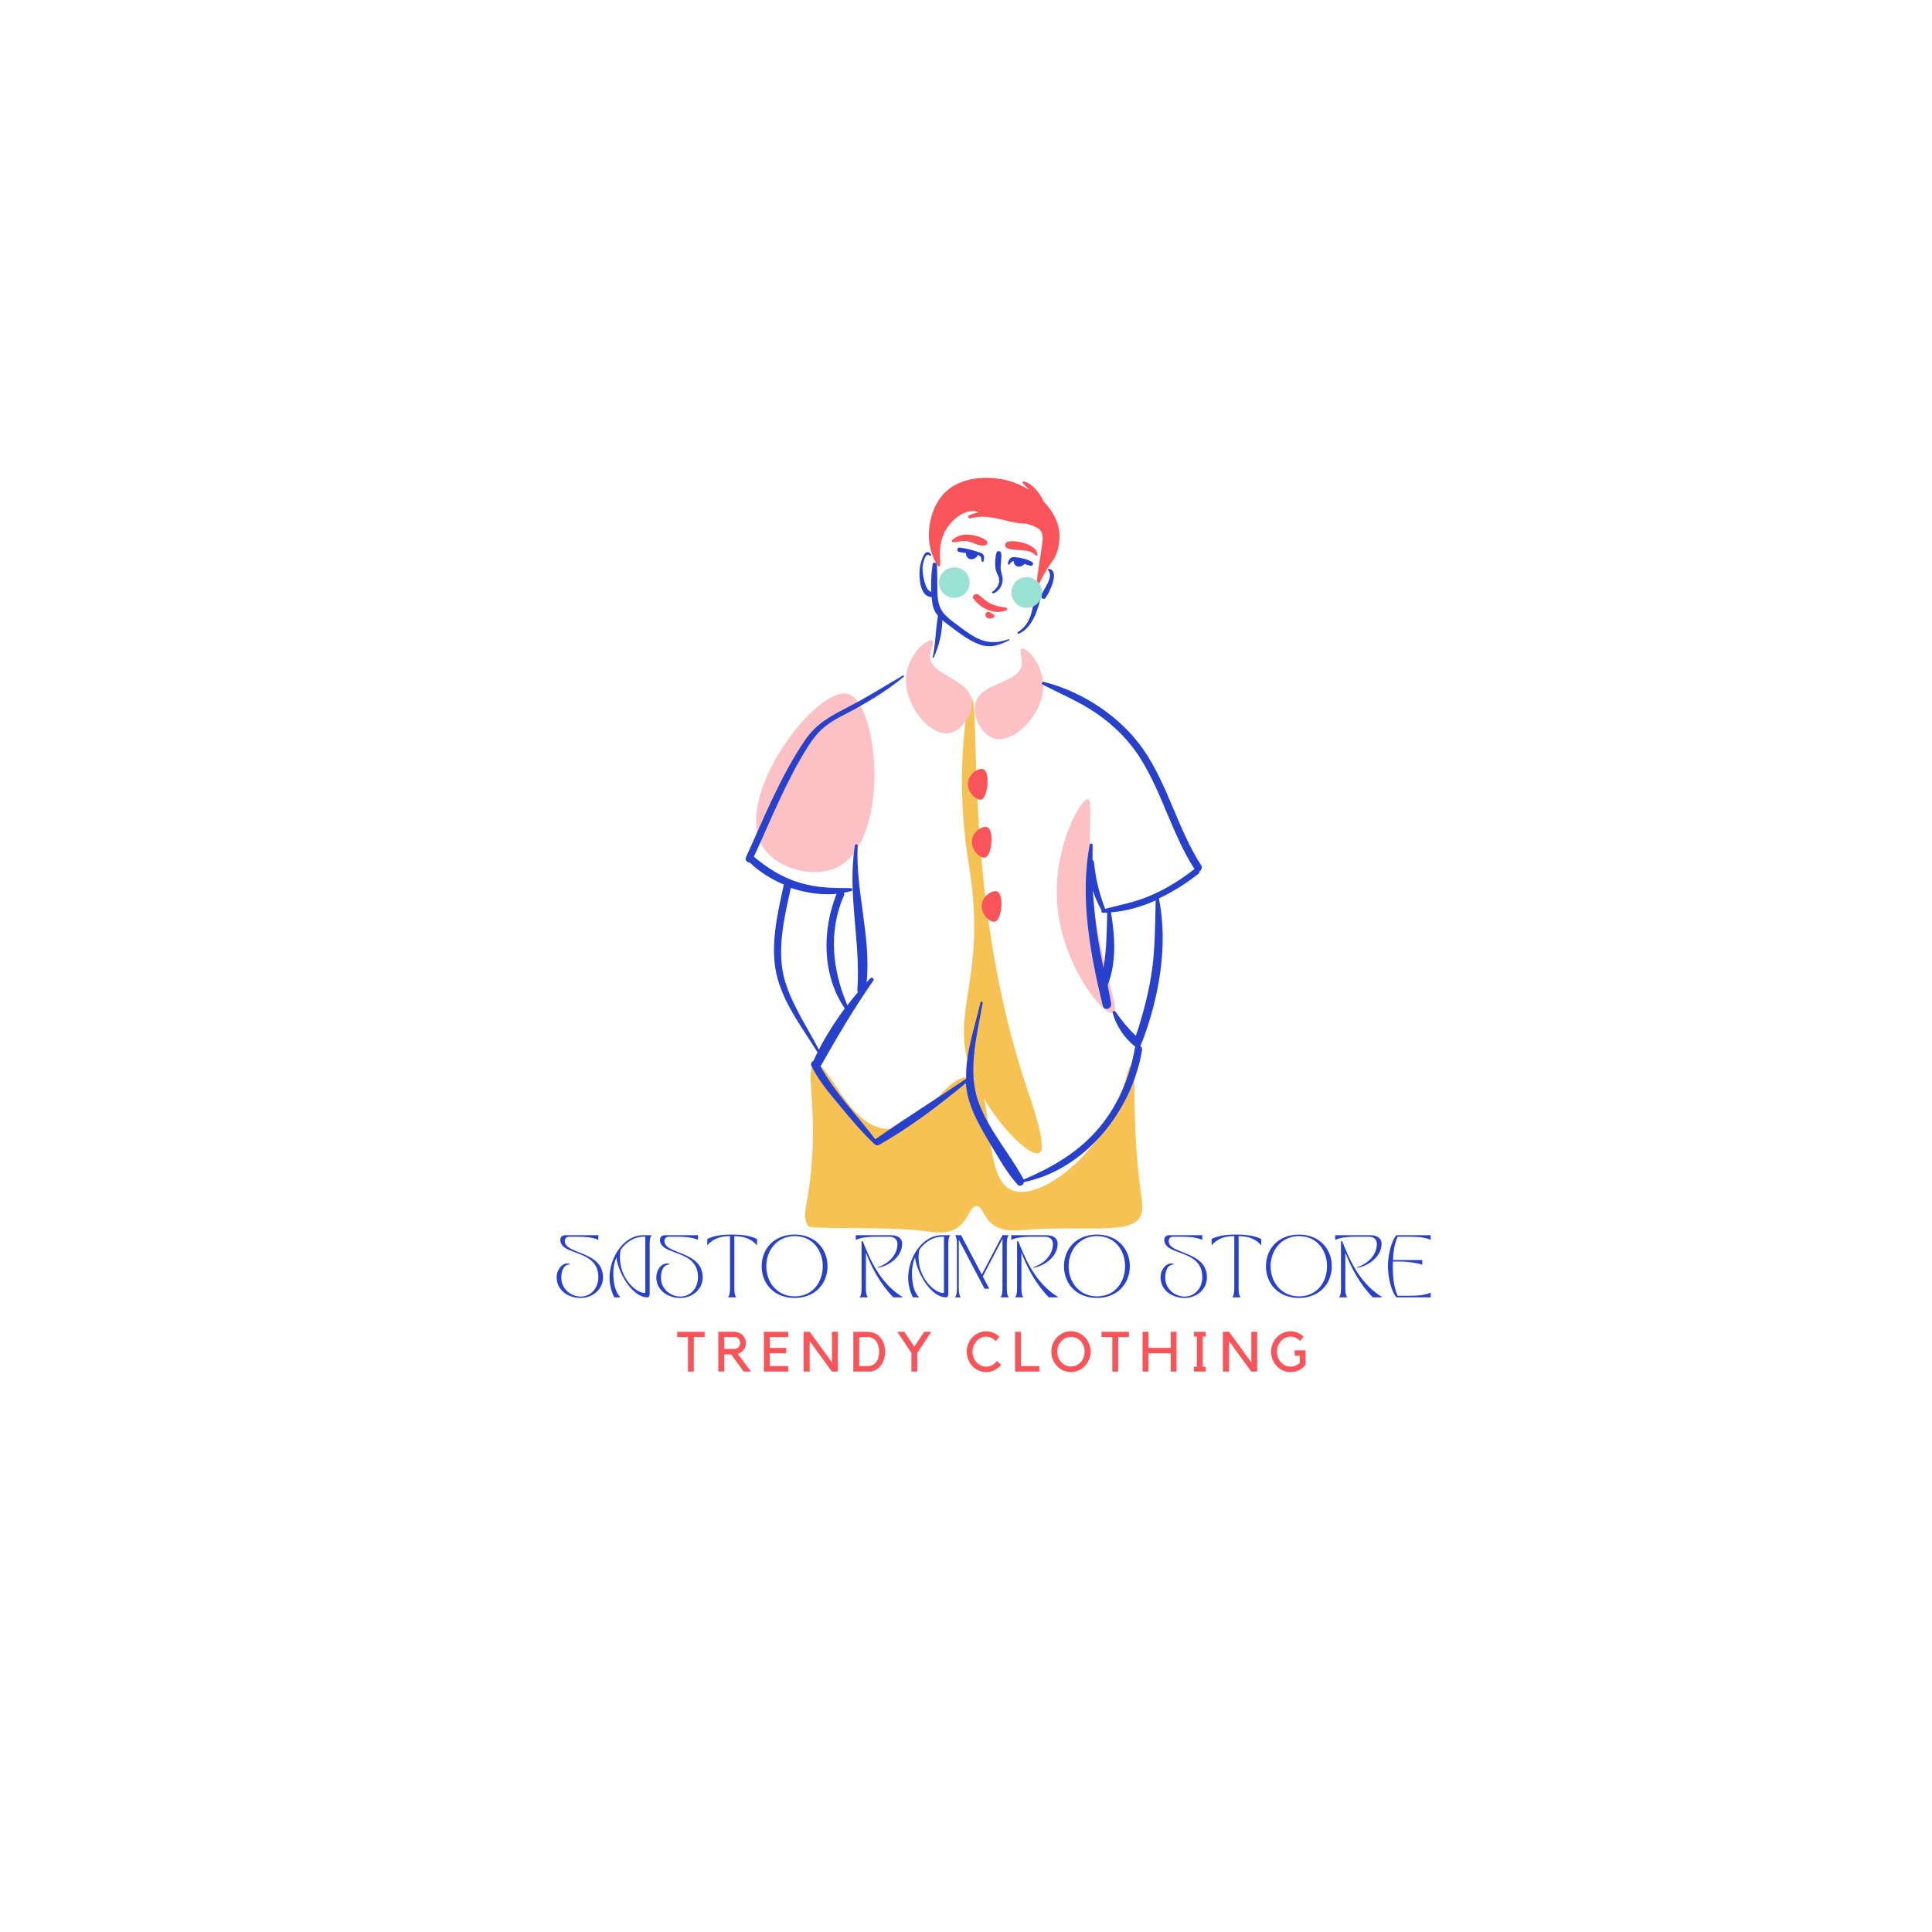 <svg xmlns="http://www.w3.org/2000/svg" xmlns:xlink="http://www.w3.org/1999/xlink" width="500" zoomAndPan="magnify" viewBox="0 0 375 375" height="500" preserveAspectRatio="xMidYMid meet" version="1.0"><defs><g/><clipPath id="0b0f5aa47a"><path d="M 156.195 135.215 L 221.773 135.215 L 221.773 239.219 L 156.195 239.219 Z M 156.195 135.215 " clip-rule="nonzero"/></clipPath><clipPath id="12e2e28fb3"><path d="M 180 92.219 L 206 92.219 L 206 179 L 180 179 Z M 180 92.219 " clip-rule="nonzero"/></clipPath><clipPath id="11fc5d4f57"><path d="M 144.727 106.219 L 233.266 106.219 L 233.266 230.402 L 144.727 230.402 Z M 144.727 106.219 " clip-rule="nonzero"/></clipPath></defs><rect x="-37.5" width="450" fill="#ffffff" y="-37.5" height="450" fill-opacity="1"/><rect x="-37.5" width="450" fill="#ffffff" y="-37.5" height="450" fill-opacity="1"/><rect x="-37.5" width="450" fill="#ffffff" y="-37.5" height="450" fill-opacity="1"/><g clip-path="url(#0b0f5aa47a)"><path fill="#f6c254" d="M 190.234 163.461 C 191.23 176.727 193.469 193.219 198.789 209.59 C 200.465 214.688 203.406 222.828 201.703 223.766 C 200.172 224.613 194.73 219.605 190.996 213.223 C 192.469 219.078 191.82 229.359 196.555 231.059 C 201.848 232.961 211.699 224.996 216.023 216.238 C 218.465 211.289 218.844 206.691 219.609 206.809 C 220.492 206.926 219.902 212.723 220.551 222.684 C 221.141 231.645 222.02 233.547 221.668 235.16 C 221.582 235.57 221.406 235.949 221.316 236.125 C 219.551 239.727 210.609 237.793 198.73 238.73 C 197.023 238.879 194.555 239.113 192.645 237.621 C 190.82 236.184 190.676 234.105 189.555 234.074 C 188.293 234.047 188.055 236.652 185.996 238.176 C 183.938 239.699 181.379 239.199 179.059 238.906 C 171.031 237.969 157.324 238.73 156.855 237.969 C 156.707 237.766 156.621 237.531 156.621 237.531 C 156.531 237.355 156.473 237.148 156.383 236.855 C 155.883 234.867 157.09 232.699 157.59 225.289 C 158.414 213.602 156.266 207.305 158.117 206.602 C 160.738 205.637 164.559 218.699 172.086 219.109 C 179.469 219.52 183.586 208.066 188.234 209.211 C 188.586 209.297 188.91 209.441 189.172 209.676 C 183.438 196.762 191.82 191.137 188.113 168.176 C 187.645 165.246 185.586 153.383 187.555 138.887 C 187.793 137.098 188.086 135.488 188.496 135.461 C 189.527 135.43 189.027 145.566 190.027 160.5 M 190.027 160.5 C 190.086 161.469 190.145 162.465 190.234 163.461 " fill-opacity="1" fill-rule="nonzero"/></g><path fill="#fcc1c5" d="M 199.73 126.645 C 199.465 126.41 198.672 125.676 198.23 125.91 C 197.703 126.203 198.496 127.727 198.32 129.047 C 197.82 132.559 190.848 132.414 189.469 136.105 C 188.496 138.684 190.41 142.52 192.848 143.309 C 196.469 144.48 202.055 139.148 202.465 133.879 C 202.699 131.066 201.406 128.168 199.73 126.645 Z M 180.527 127.465 C 180.5 126.117 181.469 124.711 180.969 124.359 C 180.586 124.098 179.703 124.711 179.41 124.918 C 177.559 126.234 175.941 128.957 175.852 131.828 C 175.676 137.098 180.617 143.016 184.352 142.285 C 186.852 141.785 189.203 138.156 188.527 135.52 C 187.555 131.652 180.617 131.008 180.527 127.465 Z M 164.617 134.699 C 158.559 132.941 141.945 154.762 148.121 164.426 C 150.797 168.613 157.797 170.52 162.355 168.41 C 172.969 163.461 170.617 136.457 164.617 134.699 Z M 216.109 196.555 C 214.316 197.316 206.906 188.328 205.379 177.168 C 203.789 165.57 209.73 154.848 211.172 155.141 C 211.996 155.316 211.406 158.859 211.555 165.598 C 211.996 184.957 217.848 195.824 216.109 196.555 " fill-opacity="1" fill-rule="nonzero"/><g clip-path="url(#12e2e28fb3)"><path fill="#f9545a" d="M 192.145 120.082 C 192.438 120.082 192.672 119.996 192.906 119.789 C 193.145 119.613 192.965 119.293 192.762 119.203 C 192.41 119.086 192.23 118.793 191.82 118.766 C 191.469 118.766 191.172 119.117 191.289 119.469 C 191.379 119.879 191.762 120.082 192.145 120.082 Z M 195.289 117.945 C 194.23 117.797 193.23 117.621 192.262 117.156 C 191.379 116.715 190.734 116.07 189.969 115.457 C 189.438 115.047 188.496 115.602 188.969 116.219 C 190.32 118.121 193.086 119.438 195.348 118.441 C 195.586 118.383 195.527 118.004 195.289 117.945 Z M 193.613 173.066 C 192.82 172.656 190.996 173.684 190.613 175.293 C 190.145 177.344 192.203 179.129 193.113 178.895 C 194.438 178.602 194.906 173.738 193.613 173.066 Z M 190.438 155.199 C 191.73 154.879 192.23 150.016 190.938 149.344 C 190.145 148.934 188.32 149.957 187.938 151.57 C 187.469 153.617 189.527 155.406 190.438 155.199 Z M 191.203 166.449 C 192.496 166.125 192.996 161.262 191.703 160.59 C 190.906 160.18 189.086 161.203 188.703 162.816 C 188.234 164.895 190.293 166.68 191.203 166.449 Z M 201.379 107.664 C 201.32 105.645 197.082 104.734 195.586 105.145 C 195.086 105.293 194.879 106.113 195.438 106.375 C 197.145 107.109 199.672 106.289 201.055 107.812 C 201.113 107.957 201.379 107.84 201.379 107.664 Z M 191.113 105.879 C 191.527 105.82 191.879 105.293 191.496 104.969 C 190.586 104.18 189.086 103.855 187.91 103.77 C 186.82 103.684 185.527 104.062 184.793 104.883 C 184.676 105.027 184.762 105.234 184.938 105.234 C 186.117 105.234 186.938 104.797 188.176 105.145 C 189.113 105.438 190.055 105.996 191.113 105.879 Z M 204.938 107.754 C 204.438 108.895 203.996 109.129 202.789 111.207 C 201.789 112.965 201.496 113.902 201.289 113.844 C 201.141 113.816 201.113 113.172 201.762 109.129 C 202.438 104.797 202.582 104.062 202.082 103.156 C 201.73 102.512 200.879 102.16 199.289 101.66 C 195.555 101.633 192.262 99.523 188.352 100.605 C 187.996 100.695 187.762 100.168 188.113 100.02 C 188.734 99.758 189.379 99.551 190.055 99.406 C 189.113 99.172 188.91 99.113 188.469 99.199 C 186.145 99.523 184.234 101.516 183.32 103.332 C 181.734 106.551 182.91 109.832 182.32 109.949 C 181.879 110.039 181.059 108.164 180.645 106.641 C 180.234 105.09 180.262 103.77 180.32 103.008 C 180.383 102.043 180.762 98.586 183 96.035 C 186.352 92.23 192.32 92.316 195.969 93.371 C 197.262 93.754 198.523 94.309 199.703 95.043 C 199.379 94.633 198.996 94.223 198.555 93.871 C 198.348 93.695 198.582 93.371 198.789 93.461 C 200.406 93.898 201.703 95.508 202.582 97.355 C 204.262 99.082 205.406 101.164 205.613 103.301 C 205.82 105.879 204.938 107.754 204.938 107.754 " fill-opacity="1" fill-rule="nonzero"/></g><g clip-path="url(#11fc5d4f57)"><path fill="#2741cc" d="M 202.082 115.602 C 201.906 116.043 202.613 116.48 202.906 116.102 C 203.613 115.191 205.848 110.77 203.582 110.418 C 203.438 110.387 203.348 110.535 203.438 110.652 C 204.613 112.027 202.582 114.254 202.082 115.602 Z M 197.586 122.691 C 197.438 122.809 197.523 123.102 197.73 123.012 C 200.465 121.898 201.582 117.977 202.145 115.398 C 202.23 114.957 201.641 114.664 201.406 115.074 C 200.73 116.219 200.555 117.594 200.23 118.883 C 199.789 120.523 199.023 121.723 197.586 122.691 Z M 158.941 203.73 C 160.383 200.949 162.09 198.254 163.973 195.738 C 159.562 189.293 159.531 180.566 162.383 173.504 C 159.473 173.77 156.383 173.332 153.504 172.336 C 152.207 178.133 150.648 184.664 152.383 190.492 C 153.828 195.211 156.68 199.367 158.941 203.73 Z M 214.906 177.137 C 214.641 177.137 214.348 177.168 214.082 177.168 C 213.816 177.168 213.699 176.875 213.816 176.699 L 213.789 176.668 C 213.109 175.438 212.551 174.148 212.113 172.832 C 212.258 174.969 212.434 177.109 212.699 179.219 C 213.051 182.117 213.582 184.988 214.168 187.855 C 214.816 184.285 214.816 180.801 214.906 177.137 Z M 232.844 169.082 C 232.875 169.258 232.812 169.434 232.637 169.582 C 230.402 171.367 227.754 173.066 224.934 174.383 C 226.816 183.375 224.934 193.773 221.699 202.207 C 221.641 202.328 221.582 202.414 221.523 202.5 C 221.523 202.676 221.434 202.852 221.316 203 C 221.551 203.176 221.727 203.469 221.668 203.82 C 219.758 215.477 210.758 226.988 198.73 229.445 C 198.672 230.004 197.965 230.445 197.496 229.918 C 195.406 227.602 193.789 224.672 192.172 221.977 C 190.645 219.402 189.086 216.766 188.176 213.895 C 187.793 212.695 187.555 211.465 187.469 210.234 C 182.203 214.598 176.586 218.844 170.648 222.215 C 170.383 222.359 170.148 222.328 169.969 222.215 C 169.91 222.215 169.852 222.184 169.793 222.125 C 167.297 219.781 165.059 217.117 162.883 214.48 C 160.914 212.109 158.883 209.707 157.504 206.926 C 157.266 206.484 157.531 206.074 157.883 205.898 C 157.883 205.871 157.883 205.871 157.914 205.84 C 158.148 205.312 158.414 204.785 158.68 204.258 C 155.855 199.691 152.473 195.324 150.973 190.113 C 149.27 184.195 150.855 177.578 152.148 171.691 C 149.652 170.637 147.328 169.172 145.535 167.414 C 145.062 167.473 144.531 166.945 144.797 166.387 C 148.297 158.715 151.531 150.574 156.297 143.602 C 158.414 140.496 161.18 139.004 164.473 137.305 C 168.148 135.43 171.645 133.207 175.234 131.125 C 175.383 131.035 175.559 131.242 175.41 131.359 C 172.527 133.789 169.293 135.754 166 137.598 C 164.355 138.504 162.59 139.297 161.031 140.352 C 159.18 141.582 157.883 143.223 156.707 145.094 C 152.531 151.742 149.59 159.184 146.328 166.301 C 149.004 168.496 151.738 170.285 155.121 171.309 C 158.414 172.336 161.738 172.391 165.148 172.391 C 165.473 172.391 165.531 172.863 165.238 172.949 C 164.766 173.066 164.293 173.184 163.824 173.27 C 163.883 173.449 163.883 173.625 163.793 173.828 C 160.738 180.887 161.562 188.238 164.473 195.121 C 165.148 194.242 165.824 193.395 166.531 192.574 C 166.441 192.457 166.383 192.309 166.414 192.133 C 167.09 182.73 164.414 173.418 165.941 164.074 C 166 163.781 166.5 163.84 166.473 164.133 C 166.031 172.977 169.117 181.824 168.207 190.668 C 168.441 190.406 168.676 190.141 168.941 189.879 C 169.234 189.586 169.766 189.965 169.527 190.316 C 165.824 195.617 162.59 201.094 159.414 206.719 C 159.355 206.809 159.297 206.867 159.238 206.926 C 162.059 212.109 166.352 216.445 169.91 221.156 C 169.941 221.129 170 221.07 170.027 221.043 C 175.762 217.027 181.734 213.309 187.527 209.383 C 187.379 204.406 189.203 199.367 190.32 194.566 C 190.379 194.273 190.793 194.418 190.734 194.68 C 189.672 200.746 187.734 207.891 189.91 213.867 C 191.91 219.402 195.969 223.824 198.699 228.949 C 203.938 226.695 208.789 223.969 212.668 219.664 C 216.758 215.125 219.258 209.383 220.285 203.41 C 220.316 203.32 220.344 203.234 220.375 203.176 C 220.344 203.145 220.316 203.145 220.285 203.117 C 218.199 201.418 216.699 199.191 215.965 196.613 C 215.875 196.262 216.316 196.117 216.523 196.379 C 217.699 198.078 218.992 199.633 220.461 201.066 C 221.902 196.789 223.023 192.484 223.641 188.035 C 224.227 183.609 224.199 179.219 224.316 174.766 C 221.523 176.023 218.551 176.875 215.641 177.078 C 216.406 181.68 216.758 186.805 214.992 191.195 C 215.23 192.398 215.465 193.598 215.672 194.797 C 215.848 195.824 214.316 196.293 214.051 195.238 C 211.613 185.191 209.555 174.18 211.523 163.93 C 211.582 163.605 212.082 163.695 212.082 164.016 C 212.055 164.984 212.055 165.949 212.055 166.914 C 212.199 167.004 212.316 167.18 212.348 167.387 C 212.641 170.52 213.375 173.449 214.492 176.375 L 214.492 176.406 C 217.551 175.613 220.582 175.059 223.523 173.738 C 226.52 172.422 229.285 170.695 231.844 168.672 C 227.578 162.055 225.668 154.234 221.551 147.527 C 219.316 143.867 216.316 140.848 212.758 138.418 C 209.465 136.164 205.879 134.699 202.379 132.883 C 202.082 132.734 202.289 132.266 202.613 132.355 C 210.082 134.23 217.434 139.062 221.844 145.359 C 226.727 152.359 228.578 160.941 233.227 168.086 C 233.344 168.527 233.168 168.906 232.844 169.082 Z M 195.996 109.48 C 196.23 109.129 196.41 108.953 196.762 108.895 C 196.73 109.219 196.879 109.566 197.145 109.773 C 197.672 110.184 198.438 109.949 198.82 109.48 C 198.82 109.48 198.82 109.453 198.848 109.453 C 199.262 109.598 199.645 109.746 200.055 109.805 C 200.465 109.891 200.73 109.336 200.348 109.102 C 199.438 108.516 198.086 108.25 196.996 108.133 C 196.113 108.047 195.848 108.543 195.613 109.336 C 195.555 109.566 195.848 109.688 195.996 109.48 Z M 186.145 107.137 C 186.586 107.227 187.027 107.285 187.496 107.344 C 187.438 107.781 187.703 108.25 188.086 108.457 C 188.703 108.75 189.586 108.34 189.82 107.695 C 190.41 107.93 190.469 108.281 190.527 108.895 C 190.555 109.102 190.848 109.16 190.906 108.953 C 191.086 108.105 191.113 107.547 190.203 107.254 C 188.938 106.816 187.613 106.434 186.293 106.289 C 185.762 106.172 185.645 107.02 186.145 107.137 Z M 192.879 115.164 C 193.91 114.664 194.555 113.758 194.613 112.613 C 194.645 111.824 194.289 111.18 194.23 110.418 C 194.172 109.422 194.438 108.426 194.352 107.43 C 194.289 106.934 193.555 106.758 193.406 107.312 C 193.145 108.309 193.086 109.539 193.262 110.566 C 193.379 111.152 193.73 111.559 193.879 112.145 C 194.145 113.23 193.527 114.254 192.645 114.84 C 192.469 114.957 192.645 115.281 192.879 115.164 Z M 178.5 110.508 C 178.559 109.805 179.32 105.906 180.703 107.578 C 180.852 107.754 180.617 108.016 180.441 107.84 C 179.5 106.992 179.059 109.922 179.059 110.242 C 179.059 110.828 179.117 111.414 179.234 111.973 C 179.41 112.82 179.734 114.605 180.762 114.871 C 180.676 113.055 180.762 111.207 181.027 109.512 C 181.086 109.012 181.82 109.188 181.852 109.629 C 181.969 111.531 181.879 113.465 181.969 115.398 C 182.086 118.09 183.059 119.262 185.145 120.816 C 186.469 121.781 187.793 122.836 189.203 123.625 C 191.41 124.859 193.406 124.918 195.789 124.066 C 195.906 124.008 195.996 124.211 195.879 124.273 C 193.91 125.266 192.203 125.852 190.055 125.062 C 187.852 124.242 185.879 122.633 184.027 121.254 C 183.617 120.961 183.262 120.668 182.91 120.375 C 182.852 122.895 182.262 125.414 181.203 127.668 C 181.145 127.785 181 127.699 181.027 127.582 C 181.617 124.945 181.586 122.191 182.059 119.527 C 181.559 118.941 181.203 118.27 181.027 117.418 C 180.941 116.922 180.883 116.422 180.824 115.895 C 178.527 115.809 178.383 112.234 178.5 110.508 " fill-opacity="1" fill-rule="nonzero"/></g><path fill="#99e1d3" d="M 199.289 112.027 C 197.645 112.027 196.32 113.348 196.32 114.988 C 196.32 116.629 197.645 117.977 199.289 117.977 C 200.938 117.977 202.262 116.656 202.262 115.016 C 202.262 113.375 200.938 112.027 199.289 112.027 Z M 188.203 113.082 C 188.203 114.723 186.879 116.043 185.234 116.043 C 183.586 116.043 182.262 114.723 182.262 113.082 C 182.262 111.445 183.586 110.125 185.234 110.125 C 186.879 110.094 188.203 111.445 188.203 113.082 " fill-opacity="1" fill-rule="nonzero"/><g fill="#2741cc" fill-opacity="1"><g transform="translate(107.563, 251.808)"><g><path d="M 5.137 0.121 C 7.477 0.121 9.48 -1.531 9.48 -3.871 C 9.48 -9.047 2.062 -8.297 2.062 -10.902 C 2.062 -11.324 2.281 -11.758 2.895 -11.758 L 4.57 -11.758 C 6.898 -11.758 8.082 -11.422 8.574 -11.121 L 8.574 -12.059 L 2.172 -12.059 C 1.688 -12.059 1.195 -11.793 1.195 -11.18 C 1.195 -7.949 8.574 -9.469 8.574 -3.918 C 8.574 -1.762 7.129 -0.145 5.137 -0.145 C 3.426 -0.145 1.387 -1.461 1.387 -3.812 C 1.387 -5.016 1.738 -6.379 3.125 -6.379 C 3.027 -6.5 2.762 -6.574 2.57 -6.574 C 1.422 -6.574 0.48 -5.27 0.48 -3.895 C 0.48 -1.352 2.727 0.121 5.137 0.121 Z M 5.137 0.121 "/></g></g></g><g fill="#2741cc" fill-opacity="1"><g transform="translate(117.705, 251.808)"><g><path d="M 1.543 0 L 2.688 0 L 2.688 -0.059 C 1.723 -0.965 1.34 -2.727 1.34 -4.789 C 1.34 -5.824 1.555 -6.824 1.93 -7.742 C 2.266 -4.91 4.934 0 7.961 0 C 8.418 0 8.395 -0.566 8.395 -0.953 L 8.395 -9.047 C 8.395 -10.25 8.297 -11.578 8.781 -12.059 L 7.164 -12.059 C 3.293 -12.059 0.602 -7.672 0.602 -3.762 C 0.602 -2.195 1.168 -0.59 1.543 0 Z M 7.152 -11.758 L 7.551 -11.758 L 7.551 -1.184 C 7.551 -1.051 7.574 -0.832 7.441 -0.832 C 5.477 -0.832 1.832 -4.5 2.773 -9.25 C 3.859 -10.758 5.449 -11.758 7.152 -11.758 Z M 7.152 -11.758 "/></g></g></g><g fill="#2741cc" fill-opacity="1"><g transform="translate(126.906, 251.808)"><g><path d="M 5.137 0.121 C 7.477 0.121 9.48 -1.531 9.48 -3.871 C 9.48 -9.047 2.062 -8.297 2.062 -10.902 C 2.062 -11.324 2.281 -11.758 2.895 -11.758 L 4.57 -11.758 C 6.898 -11.758 8.082 -11.422 8.574 -11.121 L 8.574 -12.059 L 2.172 -12.059 C 1.688 -12.059 1.195 -11.793 1.195 -11.18 C 1.195 -7.949 8.574 -9.469 8.574 -3.918 C 8.574 -1.762 7.129 -0.145 5.137 -0.145 C 3.426 -0.145 1.387 -1.461 1.387 -3.812 C 1.387 -5.016 1.738 -6.379 3.125 -6.379 C 3.027 -6.5 2.762 -6.574 2.57 -6.574 C 1.422 -6.574 0.48 -5.27 0.48 -3.895 C 0.48 -1.352 2.727 0.121 5.137 0.121 Z M 5.137 0.121 "/></g></g></g><g fill="#2741cc" fill-opacity="1"><g transform="translate(137.047, 251.808)"><g><path d="M 4.645 -11.879 L 4.645 -3.016 C 4.645 -1.809 4.738 -0.48 4.258 0 L 5.875 0 C 5.391 -0.48 5.488 -1.809 5.488 -3.016 L 5.488 -11.867 C 7.43 -11.867 8.852 -11.312 9.891 -10.07 L 9.891 -11.312 C 8.672 -11.926 7.141 -12.168 5.055 -12.18 C 2.992 -12.18 1.461 -11.938 0.242 -11.324 L 0.242 -10.082 C 1.277 -11.324 2.703 -11.879 4.645 -11.879 Z M 4.645 -11.879 "/></g></g></g><g fill="#2741cc" fill-opacity="1"><g transform="translate(147.176, 251.808)"><g><path d="M 0.664 -6.031 C 0.664 -2.641 3.086 0.121 7.055 0.121 C 11.023 0.121 13.445 -2.641 13.445 -6.031 C 13.445 -9.418 11.023 -12.18 7.055 -12.18 C 3.086 -12.18 0.664 -9.418 0.664 -6.031 Z M 1.566 -6.031 C 1.566 -9.273 3.785 -11.879 7.055 -11.879 C 14.352 -11.879 14.34 -0.18 7.055 -0.18 C 3.785 -0.18 1.566 -2.797 1.566 -6.031 Z M 1.566 -6.031 "/></g></g></g><g fill="#2741cc" fill-opacity="1"><g transform="translate(161.285, 251.808)"><g/></g></g><g fill="#2741cc" fill-opacity="1"><g transform="translate(166.108, 251.808)"><g><path d="M 2.352 0 C 1.871 -0.48 1.965 -1.809 1.965 -3.016 L 1.965 -8.684 C 3.062 -5.801 4.789 -2.52 7.285 0 L 9.082 0 L 9.082 -0.059 C 5.402 -2.293 3.293 -6.055 1.738 -9.938 C 1.664 -10.117 1.484 -10.648 1.363 -10.828 C 1.34 -10.867 1.289 -10.914 1.23 -10.914 C 1.145 -10.914 1.121 -10.855 1.121 -10.816 L 1.121 -3.016 C 1.121 -1.809 1.219 -0.48 0.734 0 Z M 6.707 -12.059 L 0 -12.059 L 0 -11.121 C 0.496 -11.422 1.676 -11.758 4.004 -11.758 L 6.547 -11.758 C 7.551 -11.758 8.082 -11.168 8.082 -10.336 C 8.082 -8.395 6.586 -6.609 4.195 -5.812 L 4.27 -5.727 C 6.27 -6.031 8.996 -7.789 8.996 -10.383 C 8.996 -11.398 8.285 -12.059 6.707 -12.059 Z M 6.707 -12.059 "/></g></g></g><g fill="#2741cc" fill-opacity="1"><g transform="translate(175.671, 251.808)"><g><path d="M 1.543 0 L 2.688 0 L 2.688 -0.059 C 1.723 -0.965 1.34 -2.727 1.34 -4.789 C 1.34 -5.824 1.555 -6.824 1.93 -7.742 C 2.266 -4.91 4.934 0 7.961 0 C 8.418 0 8.395 -0.566 8.395 -0.953 L 8.395 -9.047 C 8.395 -10.25 8.297 -11.578 8.781 -12.059 L 7.164 -12.059 C 3.293 -12.059 0.602 -7.672 0.602 -3.762 C 0.602 -2.195 1.168 -0.59 1.543 0 Z M 7.152 -11.758 L 7.551 -11.758 L 7.551 -1.184 C 7.551 -1.051 7.574 -0.832 7.441 -0.832 C 5.477 -0.832 1.832 -4.5 2.773 -9.25 C 3.859 -10.758 5.449 -11.758 7.152 -11.758 Z M 7.152 -11.758 "/></g></g></g><g fill="#2741cc" fill-opacity="1"><g transform="translate(184.872, 251.808)"><g><path d="M 0.48 0 L 1.617 0 C 1.133 -0.48 1.23 -1.809 1.23 -3.016 L 1.23 -11.191 L 6.234 -1.664 L 7.141 -1.664 L 5.887 -4.051 L 9.707 -11.348 L 9.707 -3.016 C 9.707 -1.809 9.805 -0.48 9.324 0 L 10.938 0 C 10.457 -0.48 10.551 -1.809 10.551 -3.016 L 10.551 -9.047 C 10.551 -10.25 10.457 -11.578 10.938 -12.059 L 9.707 -12.059 L 5.691 -4.414 L 1.676 -12.059 L 0.48 -12.059 C 0.965 -11.578 0.867 -10.25 0.867 -9.047 L 0.867 -3.016 C 0.867 -1.809 0.965 -0.48 0.48 0 Z M 0.48 0 "/></g></g></g><g fill="#2741cc" fill-opacity="1"><g transform="translate(196.291, 251.808)"><g><path d="M 2.352 0 C 1.871 -0.48 1.965 -1.809 1.965 -3.016 L 1.965 -8.684 C 3.062 -5.801 4.789 -2.52 7.285 0 L 9.082 0 L 9.082 -0.059 C 5.402 -2.293 3.293 -6.055 1.738 -9.938 C 1.664 -10.117 1.484 -10.648 1.363 -10.828 C 1.34 -10.867 1.289 -10.914 1.23 -10.914 C 1.145 -10.914 1.121 -10.855 1.121 -10.816 L 1.121 -3.016 C 1.121 -1.809 1.219 -0.48 0.734 0 Z M 6.707 -12.059 L 0 -12.059 L 0 -11.121 C 0.496 -11.422 1.676 -11.758 4.004 -11.758 L 6.547 -11.758 C 7.551 -11.758 8.082 -11.168 8.082 -10.336 C 8.082 -8.395 6.586 -6.609 4.195 -5.812 L 4.27 -5.727 C 6.27 -6.031 8.996 -7.789 8.996 -10.383 C 8.996 -11.398 8.285 -12.059 6.707 -12.059 Z M 6.707 -12.059 "/></g></g></g><g fill="#2741cc" fill-opacity="1"><g transform="translate(205.854, 251.808)"><g><path d="M 0.664 -6.031 C 0.664 -2.641 3.086 0.121 7.055 0.121 C 11.023 0.121 13.445 -2.641 13.445 -6.031 C 13.445 -9.418 11.023 -12.18 7.055 -12.18 C 3.086 -12.18 0.664 -9.418 0.664 -6.031 Z M 1.566 -6.031 C 1.566 -9.273 3.785 -11.879 7.055 -11.879 C 14.352 -11.879 14.34 -0.18 7.055 -0.18 C 3.785 -0.18 1.566 -2.797 1.566 -6.031 Z M 1.566 -6.031 "/></g></g></g><g fill="#2741cc" fill-opacity="1"><g transform="translate(219.962, 251.808)"><g/></g></g><g fill="#2741cc" fill-opacity="1"><g transform="translate(224.786, 251.808)"><g><path d="M 5.137 0.121 C 7.477 0.121 9.48 -1.531 9.48 -3.871 C 9.48 -9.047 2.062 -8.297 2.062 -10.902 C 2.062 -11.324 2.281 -11.758 2.895 -11.758 L 4.57 -11.758 C 6.898 -11.758 8.082 -11.422 8.574 -11.121 L 8.574 -12.059 L 2.172 -12.059 C 1.688 -12.059 1.195 -11.793 1.195 -11.18 C 1.195 -7.949 8.574 -9.469 8.574 -3.918 C 8.574 -1.762 7.129 -0.145 5.137 -0.145 C 3.426 -0.145 1.387 -1.461 1.387 -3.812 C 1.387 -5.016 1.738 -6.379 3.125 -6.379 C 3.027 -6.5 2.762 -6.574 2.57 -6.574 C 1.422 -6.574 0.48 -5.27 0.48 -3.895 C 0.48 -1.352 2.727 0.121 5.137 0.121 Z M 5.137 0.121 "/></g></g></g><g fill="#2741cc" fill-opacity="1"><g transform="translate(234.927, 251.808)"><g><path d="M 4.645 -11.879 L 4.645 -3.016 C 4.645 -1.809 4.738 -0.48 4.258 0 L 5.875 0 C 5.391 -0.48 5.488 -1.809 5.488 -3.016 L 5.488 -11.867 C 7.43 -11.867 8.852 -11.312 9.891 -10.07 L 9.891 -11.312 C 8.672 -11.926 7.141 -12.168 5.055 -12.18 C 2.992 -12.18 1.461 -11.938 0.242 -11.324 L 0.242 -10.082 C 1.277 -11.324 2.703 -11.879 4.645 -11.879 Z M 4.645 -11.879 "/></g></g></g><g fill="#2741cc" fill-opacity="1"><g transform="translate(245.056, 251.808)"><g><path d="M 0.664 -6.031 C 0.664 -2.641 3.086 0.121 7.055 0.121 C 11.023 0.121 13.445 -2.641 13.445 -6.031 C 13.445 -9.418 11.023 -12.18 7.055 -12.18 C 3.086 -12.18 0.664 -9.418 0.664 -6.031 Z M 1.566 -6.031 C 1.566 -9.273 3.785 -11.879 7.055 -11.879 C 14.352 -11.879 14.34 -0.18 7.055 -0.18 C 3.785 -0.18 1.566 -2.797 1.566 -6.031 Z M 1.566 -6.031 "/></g></g></g><g fill="#2741cc" fill-opacity="1"><g transform="translate(259.165, 251.808)"><g><path d="M 2.352 0 C 1.871 -0.48 1.965 -1.809 1.965 -3.016 L 1.965 -8.684 C 3.062 -5.801 4.789 -2.52 7.285 0 L 9.082 0 L 9.082 -0.059 C 5.402 -2.293 3.293 -6.055 1.738 -9.938 C 1.664 -10.117 1.484 -10.648 1.363 -10.828 C 1.34 -10.867 1.289 -10.914 1.23 -10.914 C 1.145 -10.914 1.121 -10.855 1.121 -10.816 L 1.121 -3.016 C 1.121 -1.809 1.219 -0.48 0.734 0 Z M 6.707 -12.059 L 0 -12.059 L 0 -11.121 C 0.496 -11.422 1.676 -11.758 4.004 -11.758 L 6.547 -11.758 C 7.551 -11.758 8.082 -11.168 8.082 -10.336 C 8.082 -8.395 6.586 -6.609 4.195 -5.812 L 4.27 -5.727 C 6.27 -6.031 8.996 -7.789 8.996 -10.383 C 8.996 -11.398 8.285 -12.059 6.707 -12.059 Z M 6.707 -12.059 "/></g></g></g><g fill="#2741cc" fill-opacity="1"><g transform="translate(268.728, 251.808)"><g><path d="M 0.664 -6.031 C 0.664 -3.895 1.363 -0.988 2.328 0 L 8.961 0 L 8.961 -0.941 C 8.465 -0.641 7.285 -0.301 4.957 -0.301 L 2.57 -0.301 C 1.664 -2.098 1.555 -4.895 1.641 -6.934 L 3.16 -6.934 C 4.691 -6.934 6.84 -6.598 7.332 -6.297 L 7.332 -7.234 L 1.652 -7.234 C 1.699 -8.684 1.918 -10.445 2.57 -11.758 L 4.957 -11.758 C 7.285 -11.758 8.465 -11.422 8.961 -11.121 L 8.961 -12.059 L 2.328 -12.059 C 1.363 -11.07 0.664 -8.164 0.664 -6.031 Z M 0.664 -6.031 "/></g></g></g><g fill="#f9545a" fill-opacity="1"><g transform="translate(131.393, 266.22)"><g><path d="M 2.141 -6.703 L 0.047 -6.703 L 0.047 -7.719 L 5.375 -7.719 L 5.375 -6.703 L 3.281 -6.703 L 3.281 0 L 2.141 0 Z M 2.141 -6.703 "/></g></g></g><g fill="#f9545a" fill-opacity="1"><g transform="translate(138.798, 266.22)"><g><path d="M 6.984 0 L 5.547 0 L 3.125 -3.328 L 1.781 -3.328 L 1.781 0 L 0.625 0 L 0.625 -7.719 L 3.766 -7.719 C 4.066 -7.719 4.352 -7.66 4.625 -7.547 C 4.906 -7.43 5.145 -7.273 5.344 -7.078 C 5.539 -6.879 5.695 -6.645 5.812 -6.375 C 5.926 -6.113 5.984 -5.832 5.984 -5.531 C 5.984 -5.281 5.941 -5.039 5.859 -4.812 C 5.785 -4.582 5.676 -4.379 5.531 -4.203 C 5.395 -4.023 5.227 -3.867 5.031 -3.734 C 4.832 -3.598 4.617 -3.5 4.391 -3.438 Z M 3.766 -4.406 C 3.922 -4.406 4.066 -4.43 4.203 -4.484 C 4.336 -4.547 4.453 -4.629 4.547 -4.734 C 4.648 -4.836 4.727 -4.957 4.781 -5.094 C 4.844 -5.238 4.875 -5.391 4.875 -5.547 C 4.875 -5.711 4.844 -5.863 4.781 -6 C 4.727 -6.133 4.648 -6.254 4.547 -6.359 C 4.453 -6.473 4.336 -6.555 4.203 -6.609 C 4.066 -6.672 3.922 -6.703 3.766 -6.703 L 1.781 -6.703 L 1.781 -4.391 Z M 3.766 -4.406 "/></g></g></g><g fill="#f9545a" fill-opacity="1"><g transform="translate(147.662, 266.22)"><g><path d="M 5.328 -7.719 L 5.328 -6.703 L 1.75 -6.703 L 1.75 -4.594 L 4.938 -4.594 L 4.938 -3.547 L 1.75 -3.547 L 1.75 -1.062 L 5.328 -1.062 L 5.328 0 L 0.609 0 L 0.609 -7.719 Z M 5.328 -7.719 "/></g></g></g><g fill="#f9545a" fill-opacity="1"><g transform="translate(155.36, 266.22)"><g><path d="M 7.266 -7.719 L 7.266 0 L 6.109 0 L 1.797 -5.922 L 1.797 0 L 0.609 0 L 0.609 -7.719 L 1.812 -7.719 L 6.125 -1.766 L 6.125 -7.719 Z M 7.266 -7.719 "/></g></g></g><g fill="#f9545a" fill-opacity="1"><g transform="translate(164.975, 266.22)"><g><path d="M 0.656 0 L 0.656 -7.719 L 3.391 -7.719 C 3.953 -7.719 4.445 -7.613 4.875 -7.406 C 5.301 -7.207 5.656 -6.93 5.938 -6.578 C 6.227 -6.234 6.445 -5.828 6.594 -5.359 C 6.75 -4.891 6.828 -4.391 6.828 -3.859 C 6.828 -3.316 6.75 -2.812 6.594 -2.344 C 6.438 -1.875 6.219 -1.461 5.938 -1.109 C 5.664 -0.766 5.344 -0.492 4.969 -0.297 C 4.594 -0.098 4.188 0 3.75 0 Z M 3.359 -1.062 C 3.766 -1.062 4.113 -1.133 4.406 -1.281 C 4.695 -1.438 4.938 -1.641 5.125 -1.891 C 5.312 -2.148 5.445 -2.445 5.531 -2.781 C 5.625 -3.125 5.672 -3.484 5.672 -3.859 C 5.672 -4.223 5.625 -4.578 5.531 -4.922 C 5.445 -5.273 5.312 -5.582 5.125 -5.844 C 4.945 -6.102 4.707 -6.312 4.406 -6.469 C 4.113 -6.625 3.766 -6.703 3.359 -6.703 L 1.797 -6.703 L 1.797 -1.062 Z M 3.359 -1.062 "/></g></g></g><g fill="#f9545a" fill-opacity="1"><g transform="translate(174.078, 266.22)"><g><path d="M 2.828 -3.609 L 0.094 -7.719 L 1.453 -7.719 L 3.391 -4.828 L 5.312 -7.719 L 6.688 -7.719 L 3.969 -3.609 L 3.969 0 L 2.828 0 Z M 2.828 -3.609 "/></g></g></g><g fill="#f9545a" fill-opacity="1"><g transform="translate(182.626, 266.22)"><g/></g></g><g fill="#f9545a" fill-opacity="1"><g transform="translate(187.189, 266.22)"><g><path d="M 4.25 -0.953 C 4.664 -0.953 5.051 -1.051 5.406 -1.25 C 5.77 -1.457 6.078 -1.727 6.328 -2.062 L 7.125 -1.297 C 6.77 -0.879 6.344 -0.539 5.844 -0.281 C 5.352 -0.02 4.82 0.109 4.25 0.109 C 3.727 0.109 3.234 0.004 2.766 -0.203 C 2.297 -0.41 1.891 -0.691 1.547 -1.047 C 1.211 -1.41 0.945 -1.832 0.75 -2.312 C 0.551 -2.801 0.453 -3.316 0.453 -3.859 C 0.453 -4.398 0.551 -4.91 0.75 -5.391 C 0.945 -5.867 1.211 -6.285 1.547 -6.641 C 1.891 -7.004 2.297 -7.289 2.766 -7.5 C 3.234 -7.707 3.727 -7.812 4.25 -7.812 C 4.738 -7.812 5.195 -7.719 5.625 -7.531 C 6.051 -7.344 6.438 -7.094 6.781 -6.781 L 6.109 -5.906 C 5.867 -6.164 5.586 -6.375 5.266 -6.531 C 4.953 -6.695 4.613 -6.781 4.25 -6.781 C 3.875 -6.781 3.523 -6.703 3.203 -6.547 C 2.879 -6.391 2.598 -6.176 2.359 -5.906 C 2.117 -5.645 1.926 -5.336 1.781 -4.984 C 1.645 -4.629 1.578 -4.254 1.578 -3.859 C 1.578 -3.453 1.645 -3.07 1.781 -2.719 C 1.926 -2.375 2.117 -2.066 2.359 -1.797 C 2.598 -1.535 2.879 -1.328 3.203 -1.172 C 3.523 -1.023 3.875 -0.953 4.25 -0.953 Z M 4.25 -0.953 "/></g></g></g><g fill="#f9545a" fill-opacity="1"><g transform="translate(196.38, 266.22)"><g><path d="M 0.641 0 L 0.641 -7.719 L 1.781 -7.719 L 1.781 -1.062 L 5.359 -1.062 L 5.359 0 Z M 0.641 0 "/></g></g></g><g fill="#f9545a" fill-opacity="1"><g transform="translate(203.686, 266.22)"><g><path d="M 4.188 -7.828 C 4.719 -7.828 5.211 -7.723 5.672 -7.516 C 6.141 -7.305 6.547 -7.02 6.891 -6.656 C 7.234 -6.301 7.504 -5.879 7.703 -5.391 C 7.91 -4.91 8.016 -4.398 8.016 -3.859 C 8.016 -3.316 7.91 -2.805 7.703 -2.328 C 7.504 -1.848 7.227 -1.426 6.875 -1.062 C 6.531 -0.707 6.125 -0.426 5.656 -0.219 C 5.195 -0.008 4.707 0.094 4.188 0.094 C 3.656 0.094 3.156 -0.008 2.688 -0.219 C 2.227 -0.426 1.828 -0.707 1.484 -1.062 C 1.141 -1.426 0.867 -1.848 0.672 -2.328 C 0.473 -2.805 0.375 -3.316 0.375 -3.859 C 0.375 -4.398 0.473 -4.91 0.672 -5.391 C 0.867 -5.879 1.141 -6.301 1.484 -6.656 C 1.836 -7.02 2.242 -7.305 2.703 -7.516 C 3.172 -7.723 3.664 -7.828 4.188 -7.828 Z M 4.188 -0.984 C 4.562 -0.984 4.91 -1.055 5.234 -1.203 C 5.555 -1.348 5.836 -1.551 6.078 -1.812 C 6.316 -2.07 6.504 -2.379 6.641 -2.734 C 6.773 -3.086 6.844 -3.461 6.844 -3.859 C 6.844 -4.266 6.773 -4.641 6.641 -4.984 C 6.504 -5.336 6.316 -5.645 6.078 -5.906 C 5.836 -6.164 5.555 -6.367 5.234 -6.516 C 4.91 -6.66 4.562 -6.734 4.188 -6.734 C 3.82 -6.734 3.477 -6.66 3.156 -6.516 C 2.832 -6.367 2.551 -6.164 2.312 -5.906 C 2.07 -5.645 1.879 -5.336 1.734 -4.984 C 1.598 -4.641 1.531 -4.266 1.531 -3.859 C 1.531 -3.461 1.598 -3.086 1.734 -2.734 C 1.879 -2.379 2.07 -2.07 2.312 -1.812 C 2.551 -1.551 2.832 -1.348 3.156 -1.203 C 3.477 -1.055 3.82 -0.984 4.188 -0.984 Z M 4.188 -0.984 "/></g></g></g><g fill="#f9545a" fill-opacity="1"><g transform="translate(213.758, 266.22)"><g><path d="M 2.141 -6.703 L 0.047 -6.703 L 0.047 -7.719 L 5.375 -7.719 L 5.375 -6.703 L 3.281 -6.703 L 3.281 0 L 2.141 0 Z M 2.141 -6.703 "/></g></g></g><g fill="#f9545a" fill-opacity="1"><g transform="translate(221.163, 266.22)"><g><path d="M 6.078 -7.719 L 7.203 -7.719 L 7.203 0 L 6.078 0 L 6.078 -3.547 L 1.75 -3.547 L 1.75 0 L 0.609 0 L 0.609 -7.719 L 1.75 -7.719 L 1.75 -4.594 L 6.078 -4.594 Z M 6.078 -7.719 "/></g></g></g><g fill="#f9545a" fill-opacity="1"><g transform="translate(230.756, 266.22)"><g><path d="M 2.703 -6.781 L 2.703 -0.938 L 3.266 -0.938 L 3.266 0 L 0.984 0 L 0.984 -0.938 L 1.562 -0.938 L 1.562 -6.781 L 0.984 -6.781 L 0.984 -7.719 L 3.266 -7.719 L 3.266 -6.781 Z M 2.703 -6.781 "/></g></g></g><g fill="#f9545a" fill-opacity="1"><g transform="translate(236.757, 266.22)"><g><path d="M 7.266 -7.719 L 7.266 0 L 6.109 0 L 1.797 -5.922 L 1.797 0 L 0.609 0 L 0.609 -7.719 L 1.812 -7.719 L 6.125 -1.766 L 6.125 -7.719 Z M 7.266 -7.719 "/></g></g></g><g fill="#f9545a" fill-opacity="1"><g transform="translate(246.371, 266.22)"><g><path d="M 4.922 -4.125 L 7.031 -4.125 L 7.031 -1.297 C 6.676 -0.879 6.25 -0.539 5.75 -0.281 C 5.258 -0.02 4.727 0.109 4.156 0.109 C 3.625 0.109 3.125 0.004 2.656 -0.203 C 2.195 -0.41 1.797 -0.691 1.453 -1.047 C 1.117 -1.41 0.848 -1.832 0.641 -2.312 C 0.441 -2.789 0.344 -3.305 0.344 -3.859 C 0.344 -4.391 0.441 -4.895 0.641 -5.375 C 0.848 -5.863 1.117 -6.285 1.453 -6.641 C 1.797 -7.004 2.195 -7.289 2.656 -7.5 C 3.125 -7.707 3.625 -7.812 4.156 -7.812 C 4.633 -7.812 5.086 -7.719 5.516 -7.531 C 5.941 -7.344 6.328 -7.098 6.672 -6.797 L 5.984 -5.938 C 5.742 -6.188 5.469 -6.391 5.156 -6.547 C 4.844 -6.703 4.508 -6.781 4.156 -6.781 C 3.781 -6.781 3.43 -6.703 3.109 -6.547 C 2.785 -6.391 2.504 -6.176 2.266 -5.906 C 2.023 -5.645 1.832 -5.336 1.688 -4.984 C 1.551 -4.629 1.484 -4.254 1.484 -3.859 C 1.484 -3.453 1.551 -3.07 1.688 -2.719 C 1.832 -2.375 2.023 -2.066 2.266 -1.797 C 2.504 -1.535 2.785 -1.328 3.109 -1.172 C 3.43 -1.023 3.781 -0.953 4.156 -0.953 C 4.488 -0.953 4.801 -1.016 5.094 -1.141 C 5.395 -1.273 5.664 -1.457 5.906 -1.688 L 5.906 -3.078 L 4.922 -3.078 Z M 4.922 -4.125 "/></g></g></g></svg>